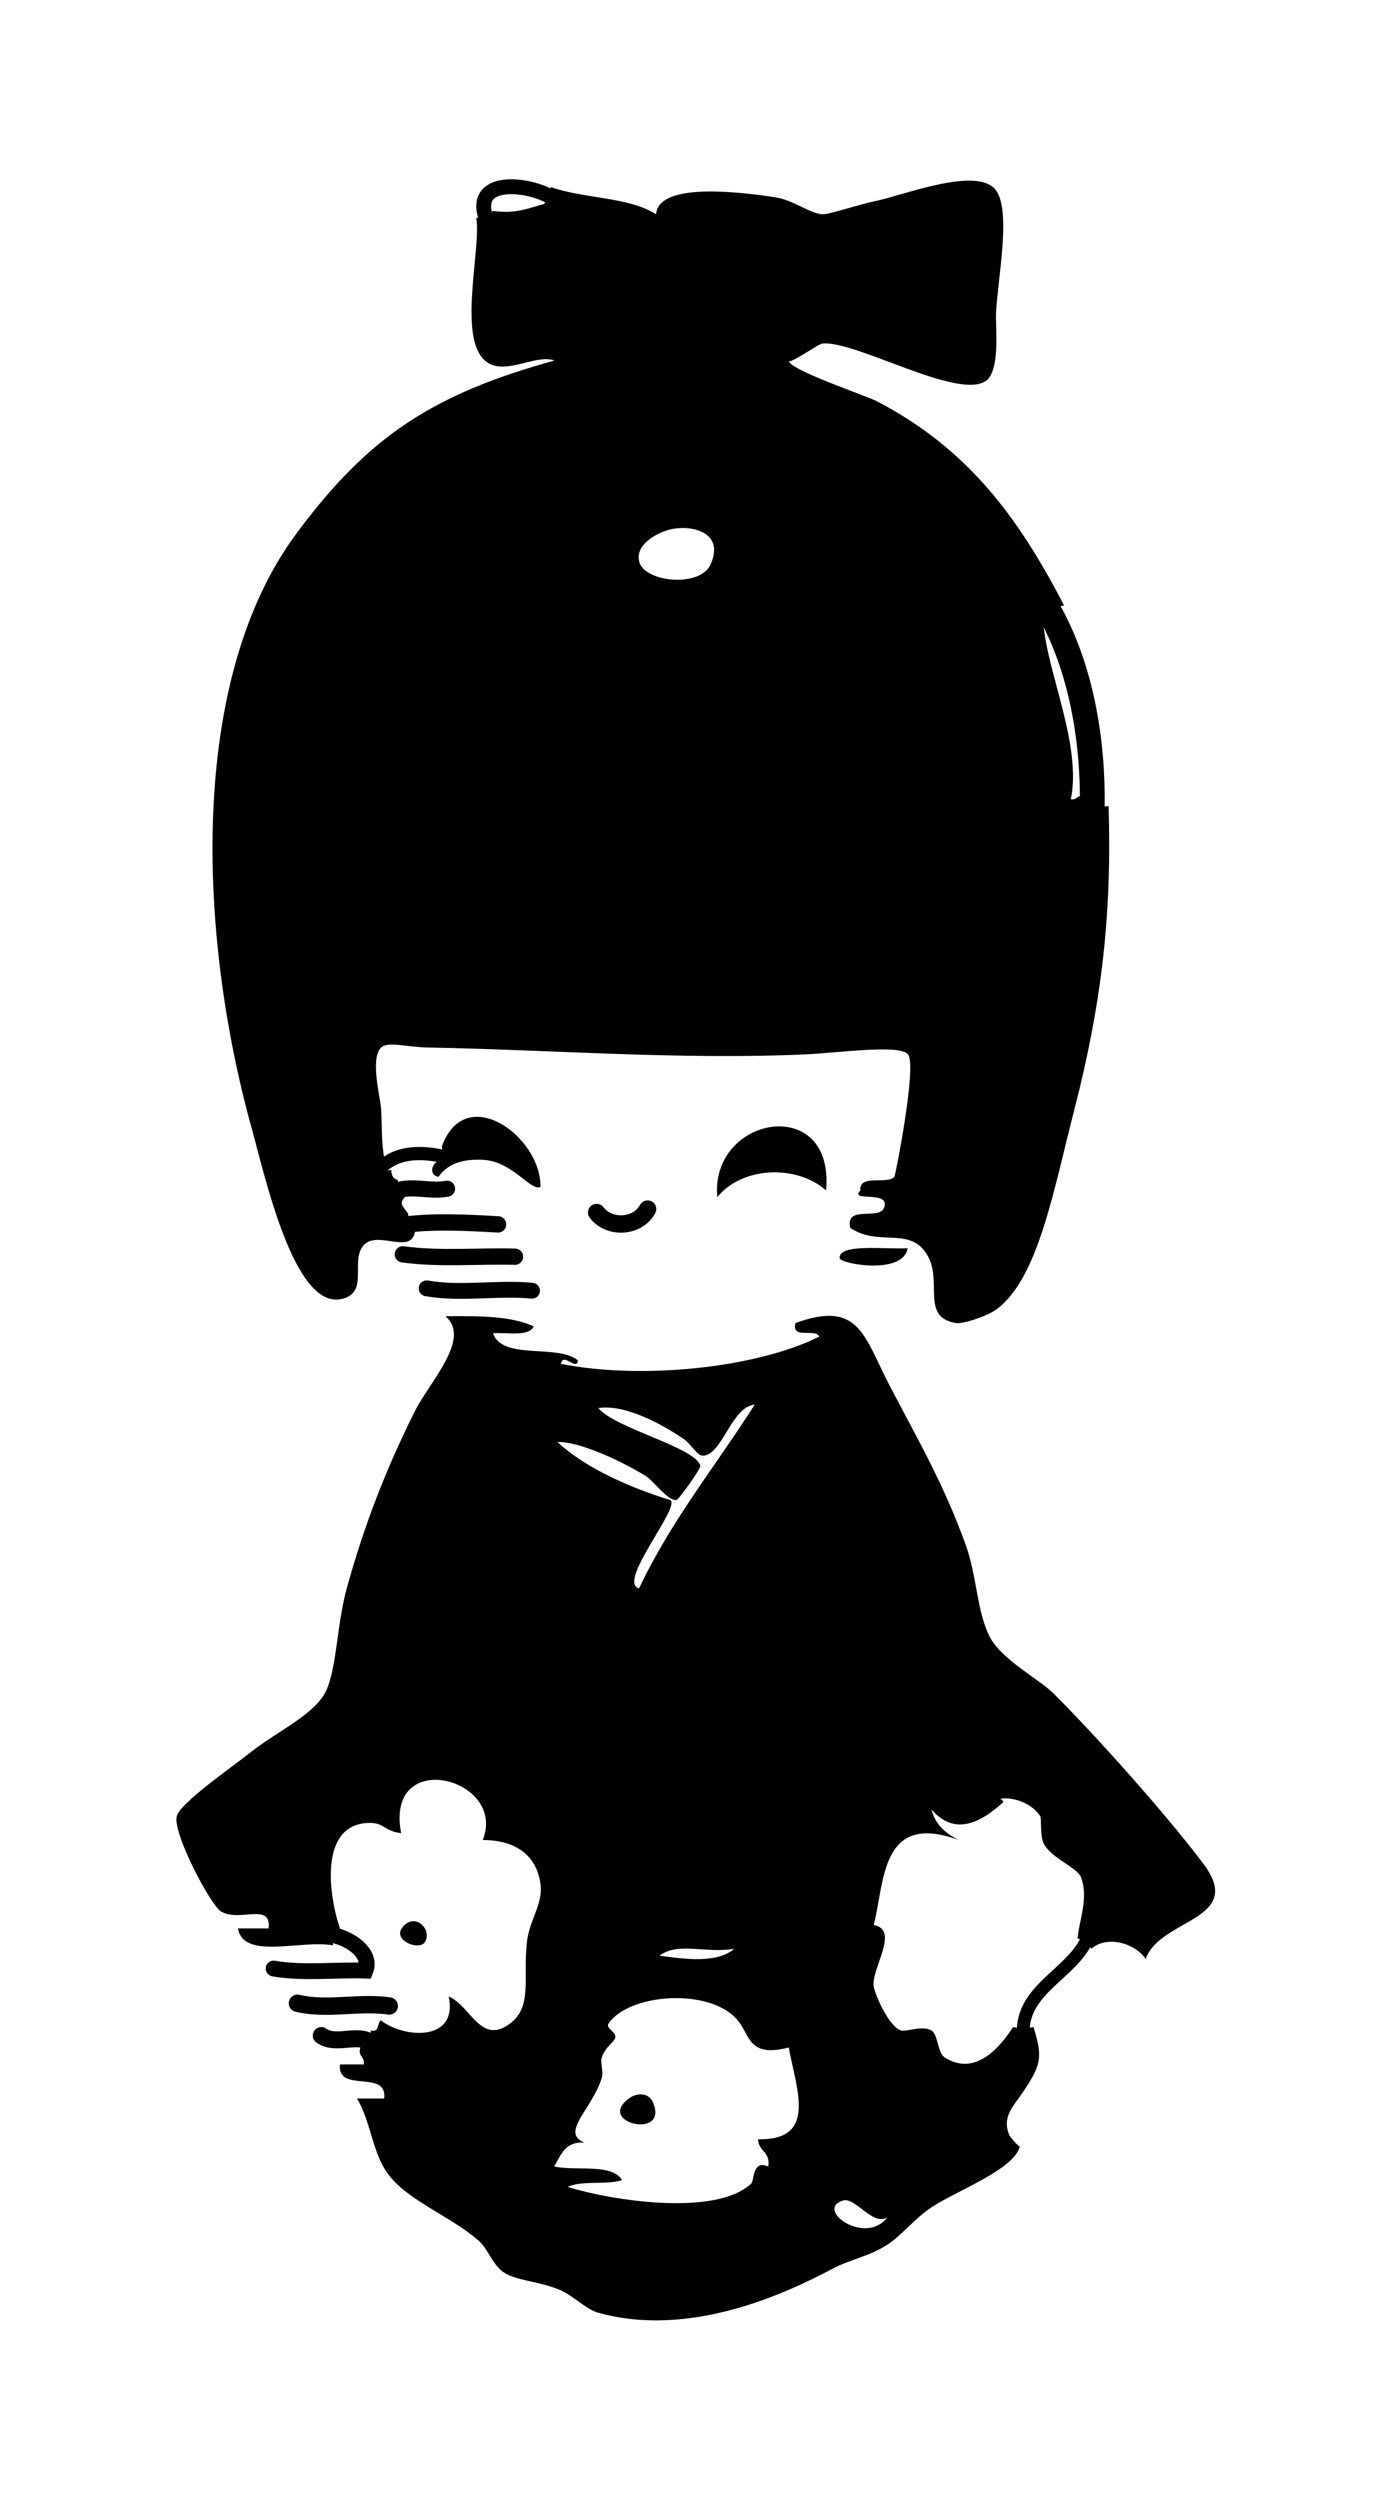 <?xml version="1.0" encoding="utf-8"?>
<!-- Generator: Adobe Illustrator 15.0.0, SVG Export Plug-In . SVG Version: 6.00 Build 0)  -->
<!DOCTYPE svg PUBLIC "-//W3C//DTD SVG 1.1//EN" "http://www.w3.org/Graphics/SVG/1.1/DTD/svg11.dtd">
<svg version="1.1" id="Layer_1" xmlns="http://www.w3.org/2000/svg" xmlns:xlink="http://www.w3.org/1999/xlink" x="0px" y="0px"
	 width="408px" height="735px" viewBox="0 0 408 735" style="enable-background:new 0 0 408 735;" xml:space="preserve">
<style type="text/css">
<![CDATA[
	.st0{fill-rule:evenodd;clip-rule:evenodd;fill:none;stroke:#000000;stroke-width:5.099;stroke-linecap:round;}
	.st1{fill-rule:evenodd;clip-rule:evenodd;fill:none;stroke:#000000;stroke-width:3.781;stroke-linecap:round;}
	.st2{fill-rule:evenodd;clip-rule:evenodd;fill:none;stroke:#000000;stroke-width:4.653;stroke-linecap:round;}
	.st3{fill-rule:evenodd;clip-rule:evenodd;fill:none;stroke:#000000;stroke-width:3.89;stroke-linecap:round;}
	.st4{fill-rule:evenodd;clip-rule:evenodd;fill:none;stroke:#000000;stroke-width:4.738;stroke-linecap:round;}
	.st5{fill-rule:evenodd;clip-rule:evenodd;fill:none;stroke:#000000;stroke-width:7.299;stroke-linecap:round;}
	.st6{fill-rule:evenodd;clip-rule:evenodd;fill:none;stroke:#000000;stroke-width:4.812;stroke-linecap:round;}
	.st7{fill-rule:evenodd;clip-rule:evenodd;}
	.st8{fill-rule:evenodd;clip-rule:evenodd;fill:none;stroke:#000000;stroke-width:4.368;stroke-linecap:round;}
	.st9{fill-rule:evenodd;clip-rule:evenodd;fill:none;stroke:#000000;stroke-width:4.79;stroke-linecap:round;}
	.st10{fill-rule:evenodd;clip-rule:evenodd;fill:none;stroke:#000000;stroke-width:5;stroke-linecap:round;}
	.st11{fill-rule:evenodd;clip-rule:evenodd;fill:none;stroke:#000000;stroke-width:4.657;stroke-linecap:round;}
	.st12{fill-rule:evenodd;clip-rule:evenodd;fill:none;stroke:#000000;stroke-width:5.111;stroke-linecap:round;}
]]>
</style>
<g>
	<g>
		<path class="st7" d="M243,350c-8.9-7.8-24.9-6.9-32,2C208.8,328,245.6,321.5,243,350z"/>
		<path class="st7" d="M267,367c-1.3,7.9-19.4,4.7-20,3C246.5,365.5,260.3,367.4,267,367z"/>
		<path class="st7" d="M119,566c3.7-3.4,8.1,1.6,6,5C123.3,573.8,114.4,570.2,119,566z"/>
		<path class="st7" d="M185,617c2.4-1.8,5.8-1.7,7,1C197.1,629.3,175.1,624.2,185,617z"/>
		<path class="st7" d="M162,55c9.6,3.4,23.1,2.9,31,8c0.6-8.7,20.7-7.2,35-5c5.4,0.8,10.4,4.9,14,5c1.8,0.1,9.9-2.7,16-4
			c8.6-1.9,29.8-10.2,35-3c4.5,6.2,0.5,25.8,0,36c-0.2,4.3,1.3,17-3,20c-8.2,5.7-38.3-11.9-48-11c-1.4,0.1-10.1,6.5-10,5
			c-0.1,2.7,23,10.4,26,12c26.6,13.9,41.4,33.8,55,60l-4.8,1.1L308,184c-0.3,0-0.7,0-1,0c1.3,14.3,11.2,35.3,8,51
			c1.6,0.3,1.7-0.9,3-1l3.3,3.5l4.8-0.5c1,32.3-2.1,58.1-10,89c-6.2,24-10.7,50-23,59c-2.4,1.8-9.7,4.4-12,4
			c-10.8-1.9-3.1-13.1-9-21c-5.2-7.1-14-1.5-22-7c-1.5-6.9,8.7-2,10-6c1.8-5.2-10.5-1.4-7-5c-0.5-4.9,7.9-1.6,10-4
			c0.3-0.4,6.7-32.8,4-36c-2.5-3-19.6-0.5-30,0c-36.9,1.7-76-1.4-111-2c-6.5-0.1-12-1.9-14,0c-3.3,3.2-0.2,14.7,0,18
			c0.3,4.6,0,9.4,1,15l-2,3.5l4-0.5c0,1.7,0.7,2.6,2,3l-0.5,3.1l2.5,1.9c-2.2,2.1,0.1,3.2,1,5l-0.3,3l2.3,2c-1.1,7.1-10.8-0.3-15,4
			c-4.4,4.5,1.9,14.4-7,16c-13.6,2.4-22-35.5-26-50c-15.9-57.2-18.8-132,13-175c21.7-29.4,41.1-41.3,76-51c-5.2-1.9-13.4,3.8-19,1
			c-10.3-5.2-2.4-33.5-4-43l3.1,0.5L145,62c6.9,1.1,11.5-1.2,15-2l1.8-2.2L162,55z M188,165c1.3,6.2,17.9,7.9,21,1
			c4.6-10.1-6.8-12.1-13-10C192.2,157.3,187,160.4,188,165z"/>
		<path class="st7" d="M130.3,340l-0.3-3c7-19,29.2-2.8,29,12c-3,1.3-8.2-7.6-17-8c-5-0.2-9.9,0.6-13,5c-2.3-0.3-2.3-2.7-1-4
			L130.3,340z"/>
		<path class="st7" d="M98,572c-9.2-1.8-26.4,4.4-28-5c3,0,6,0,9,0c1-7.8-8.6-1.7-14-5c-3.1-1.9-14.3-23.1-13-28
			c1-3.9,15.8-14.1,22-19c7.6-6,18.8-11,22-18c3.1-6.9,3.1-19.5,6-30c5.2-18.8,11.6-35.2,20-52c4.4-8.8,16.8-21.5,9-28
			c9.8-0.1,19.5-0.1,26,3c-1.5,3.1-7.7,1.7-12,2c2.9,8.1,19,3,25,8c-0.3,3.3-4.4-2.6-5,1c23.6,4.7,57.3,1.3,76-8c-1.1-2.6-8.3,1-7-4
			c19-6.9,20.1,4,28,19c8.4,16,15.5,28.2,22,46c3.4,9.4,3.3,19.5,7,27c3.5,7,14.6,12.6,19,17c12.7,12.7,33,35.4,44,50
			c12.5,16.7-12.8,16-17,28c-2.5-4.1-10.9-7.4-16-3l-1.4-2.4L317,570c0.4-5.5,3.3-11.8,1-18c-1.1-3-8.7-5.5-11-10
			c-1.1-2.2-0.6-7.4-1-8c-3.1-4.7-9.6-5.8-12-5c0.6-0.2,1.4,0.7,1,1c-5.3,4.7-13.6,10.7-21,2c1.1,4.5,4.2,7.1,8,9
			c-23.2-8.5-21.7,12.7-25,25c7.8,1.4-0.7,12.7,0,18c0.3,2.2,4.3,11.7,8,13c1.5,0.5,6.3-1.6,9,0c2,1.2,1.7,6.6,4,8c8,5,15-1.2,20-9
			l3,0.5l3-0.5c2.9,9.1,2.1,11.3-3,19c-2.8,4.2-6.5,7.4-4,13c0.2,0.3,2.9,3.6,3,3c-1.4,6.8-19,13.3-26,18c-5.2,3.5-8.7,8.2-13,11
			c-5.2,3.4-11.1,4.4-16,7c-13.9,7.4-42.1,20.5-69,13c-3.9-1.1-7.5-5.3-12-7c-6.3-2.4-12.5-2.5-16-5c-3.1-2.2-4.4-6.6-7-9
			c-8.1-7.3-21.2-11.9-27-20c-4.6-6.4-4.9-15.3-9-22c2.7,0,5.3,0,8,0c1.1-8.7-13.9-1.4-13-10c2.3,0,4.7,0,7,0c0.4-2.4-1.8-2.2-1-5
			l3.5-1.3L109,597c2.7,0.7,1.9-2.1,3-3c6.5,5.2,22.8,6.6,20-7c6.5,2.8,9.4,14.4,18,8c6.7-5,3.8-13.3,5-24c0.7-6.4,4.8-11.3,4-17
			c-1.4-10.2-9.5-13-17-13c7.3-18.2-28.9-27.6-24-2c-5.4-0.7-4.8-3.3-10-3c-14,0.8-11.4,21-8,31l-2.5,1.9L98,572z M197,441
			c4,1.2-15.8,24.4-9,26c9.4-19.9,22.6-36.1,34-54c-6.8,0.6-9.4,14.4-15,15c-2,0.2-3.3-3.1-6-5c-8.3-5.6-18.2-10.1-25-9
			c4.9,6,28.8,11.6,30,17c0.2,0.8-6.3,9.9-7,10c-2.4,0.5-6.8-5.6-9-7c-8.5-5.2-20.4-10.3-26-10C172.7,432.1,186.6,437.8,197,441z
			 M194,575c7.1,1,16.8,2.4,22-2C207.2,574.4,199.6,570.9,194,575z M217,594c-8.1-9.7-32.1-7.9-38,1c-0.9,1.3,2.3,2.5,2,4
			c-0.3,1.6-2.9,2.6-4,6c-0.5,1.4,0.6,3.9,0,6c-2.8,9.1-12.4,16.1-5,19c-5.8-0.5-7,3.7-9,7c6.6,1.4,17-1,20,4c-4.5,1.5-12,0-16,2
			c12.4,3.9,43.5,8.9,54-1c0.9-0.9,0.3-7.1,5-5c0.7-4.4-2.9-4.4-3-8c17.4,0.3,11.4-14.3,9-27C220.2,605.1,220.7,598.5,217,594z
			 M248,647c-8.5,2.6,6.5,13.4,13,5C256.6,654.5,251.6,645.9,248,647z"/>
		<g>
			<path class="st0" d="M190.5,355.5c-2.9,5.4-11.3,5.9-15,1"/>
			<path class="st9" d="M151.5,369.5c-10.9-0.3-22.2,0.8-33-0.7"/>
			<path class="st11" d="M125.5,378.8c10.2,1.8,20.9-0.3,31,0.7"/>
			<path class="st12" d="M87.5,589c8.8,2.1,18-0.5,27,0.8"/>
			<path class="st3" d="M111,344.5c4.8-6,12.5-6,19.3-4.5"/>
			<path class="st4" d="M131.5,349.5c-4.8,1-10.1-1.1-15,0.6"/>
			<path class="st6" d="M146.5,360c-8.7-0.5-18-1-26.8,0"/>
			<path class="st8" d="M143.1,64.5c-4.7-12.5,12.2-10.5,18.7-6.7"/>
			<path class="st5" d="M321.3,237.5c0.3-19.7-3.2-41.2-13-58.4"/>
			<path class="st10" d="M109.5,600.7c-4.5-3.1-10.6,0.9-15-2.2"/>
			<path class="st2" d="M80.5,578.8c8.8,1.5,18.1,0.3,27,0.6c2.1-5.3-5.1-9.8-10-10.5"/>
			<path class="st1" d="M301,596.5c0.6-11.8,13.8-16.2,18.6-25.9"/>
		</g>
	</g>
</g>
</svg>
